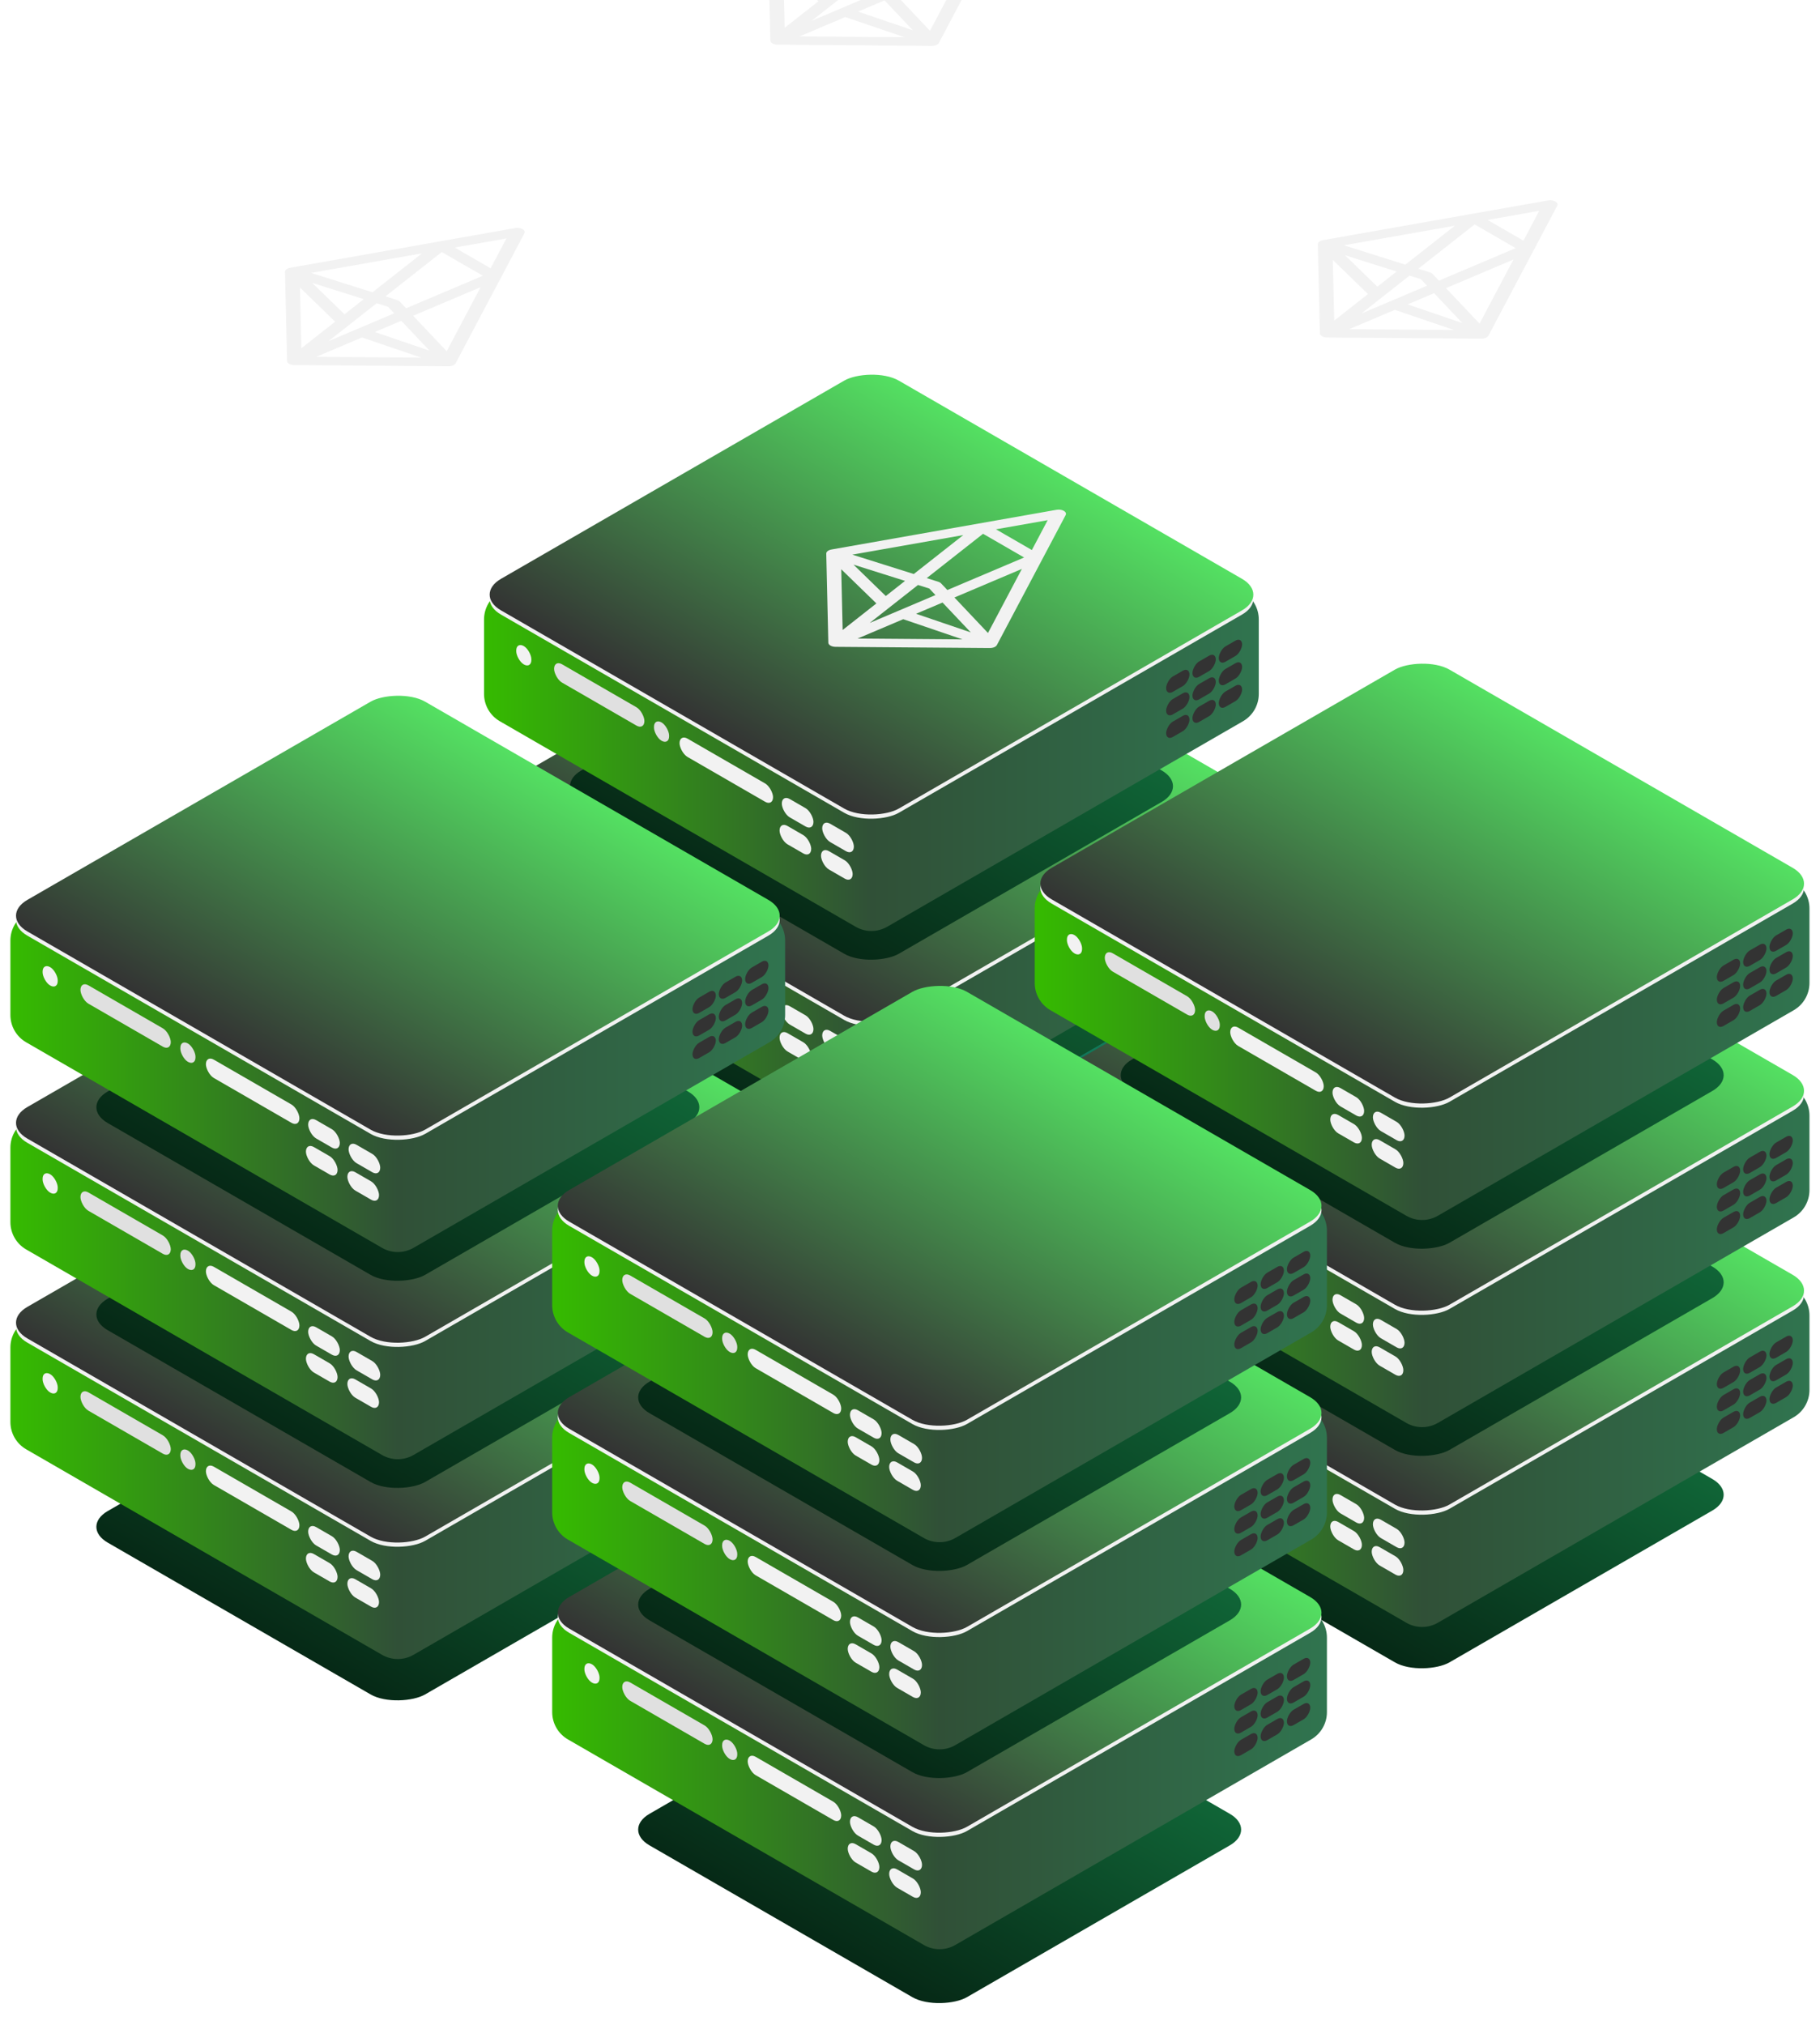 <svg width="374" height="416" viewBox="0 0 374 416" fill="none" xmlns="http://www.w3.org/2000/svg">
<rect width="75.332" height="75.332" rx="6.473" transform="matrix(-0.866 -0.5 -0.866 0.5 244.325 245.138)" fill="url(#paint0_linear_730_3113)"/>
<path d="M258.671 226.185L258.671 210.882C258.671 208.596 257.465 206.479 255.498 205.313L182.369 161.977C180.334 160.772 177.804 160.772 175.769 161.977L102.641 205.313C100.674 206.479 99.468 208.596 99.468 210.882V226.185C99.468 228.497 100.701 230.634 102.704 231.791L175.832 274.019C177.835 275.175 180.303 275.175 182.306 274.019L255.435 231.791C257.437 230.634 258.671 228.497 258.671 226.185Z" fill="url(#paint1_linear_730_3113)"/>
<rect width="94.398" height="94.398" rx="6.473" transform="matrix(-0.866 -0.5 -0.866 0.5 260.837 206.641)" fill="#F2F2F2"/>
<rect width="94.398" height="94.398" rx="6.473" transform="matrix(-0.866 -0.5 -0.866 0.5 260.837 205.775)" fill="url(#paint2_linear_730_3113)"/>
<rect width="7.509" height="3.766" rx="1.883" transform="matrix(-0.866 -0.5 -3.76314e-05 -1 175.217 265.067)" fill="#F2F2F2"/>
<rect width="7.509" height="3.766" rx="1.883" transform="matrix(-0.866 -0.5 -7.53362e-05 -1 175.463 259.429)" fill="#F2F2F2"/>
<rect width="7.509" height="3.766" rx="1.883" transform="matrix(-0.866 -0.5 -3.76314e-05 -1 166.699 259.89)" fill="#F2F2F2"/>
<rect width="7.509" height="3.766" rx="1.883" transform="matrix(-0.866 -0.5 -3.76314e-05 -1 167.161 254.355)" fill="#F2F2F2"/>
<rect width="3.588" height="3.766" rx="1.794" transform="matrix(-0.866 -0.5 -3.76314e-05 -1 109.194 221.017)" fill="#F2F2F2"/>
<rect width="3.588" height="3.766" rx="1.794" transform="matrix(-0.866 -0.5 -3.76314e-05 -1 137.499 236.701)" fill="#E0E0E0"/>
<rect width="21.433" height="3.766" rx="1.883" transform="matrix(-0.866 -0.5 -3.76314e-05 -1 132.425 233.63)" fill="#E0E0E0"/>
<rect width="5.537" height="3.154" rx="1.577" transform="matrix(0.866 -0.5 3.76492e-05 -1 250.451 229.637)" fill="#333333"/>
<rect width="5.537" height="3.154" rx="1.577" transform="matrix(0.866 -0.5 3.76492e-05 -1 250.451 225.001)" fill="#333333"/>
<rect width="5.537" height="3.154" rx="1.577" transform="matrix(0.866 -0.5 3.76492e-05 -1 250.451 220.365)" fill="#333333"/>
<rect width="5.537" height="3.154" rx="1.577" transform="matrix(0.866 -0.5 3.76492e-05 -1 245.042 232.727)" fill="#333333"/>
<rect width="5.537" height="3.154" rx="1.577" transform="matrix(0.866 -0.5 3.76492e-05 -1 245.042 228.091)" fill="#333333"/>
<rect width="5.537" height="3.154" rx="1.577" transform="matrix(0.866 -0.5 3.76492e-05 -1 245.042 223.455)" fill="#333333"/>
<rect width="5.537" height="3.154" rx="1.577" transform="matrix(0.866 -0.5 3.76492e-05 -1 239.633 235.818)" fill="#333333"/>
<rect width="5.537" height="3.154" rx="1.577" transform="matrix(0.866 -0.5 3.76492e-05 -1 239.634 231.182)" fill="#333333"/>
<rect width="5.537" height="3.154" rx="1.577" transform="matrix(0.866 -0.5 3.76492e-05 -1 239.634 226.546)" fill="#333333"/>
<rect width="22.187" height="3.766" rx="1.883" transform="matrix(-0.866 -0.5 -3.76314e-05 -1 158.857 249.281)" fill="#F2F2F2"/>
<rect width="75.332" height="75.332" rx="6.473" transform="matrix(-0.866 -0.5 -0.866 0.5 244.325 204.084)" fill="url(#paint3_linear_730_3113)"/>
<path d="M258.671 185.131L258.671 169.828C258.671 167.542 257.465 165.425 255.498 164.259L182.369 120.923C180.334 119.718 177.804 119.718 175.769 120.923L102.641 164.259C100.674 165.425 99.468 167.542 99.468 169.828V185.131C99.468 187.443 100.701 189.58 102.704 190.737L175.832 232.965C177.835 234.121 180.303 234.121 182.306 232.965L255.435 190.737C257.437 189.58 258.671 187.443 258.671 185.131Z" fill="url(#paint4_linear_730_3113)"/>
<rect width="94.398" height="94.398" rx="6.473" transform="matrix(-0.866 -0.5 -0.866 0.5 260.837 165.587)" fill="#F2F2F2"/>
<rect width="94.398" height="94.398" rx="6.473" transform="matrix(-0.866 -0.5 -0.866 0.5 260.837 164.721)" fill="url(#paint5_linear_730_3113)"/>
<rect width="7.509" height="3.766" rx="1.883" transform="matrix(-0.866 -0.5 -3.76314e-05 -1 175.217 224.013)" fill="#F2F2F2"/>
<rect width="7.509" height="3.766" rx="1.883" transform="matrix(-0.866 -0.5 -7.53362e-05 -1 175.463 218.375)" fill="#F2F2F2"/>
<rect width="7.509" height="3.766" rx="1.883" transform="matrix(-0.866 -0.5 -3.76314e-05 -1 166.699 218.836)" fill="#F2F2F2"/>
<rect width="7.509" height="3.766" rx="1.883" transform="matrix(-0.866 -0.5 -3.76314e-05 -1 167.161 213.301)" fill="#F2F2F2"/>
<rect width="3.588" height="3.766" rx="1.794" transform="matrix(-0.866 -0.5 -3.76314e-05 -1 109.194 179.963)" fill="#F2F2F2"/>
<rect width="3.588" height="3.766" rx="1.794" transform="matrix(-0.866 -0.5 -3.76314e-05 -1 137.499 195.646)" fill="#E0E0E0"/>
<rect width="21.433" height="3.766" rx="1.883" transform="matrix(-0.866 -0.5 -3.76314e-05 -1 132.425 192.576)" fill="#E0E0E0"/>
<rect width="5.537" height="3.154" rx="1.577" transform="matrix(0.866 -0.5 3.76492e-05 -1 250.451 188.583)" fill="#333333"/>
<rect width="5.537" height="3.154" rx="1.577" transform="matrix(0.866 -0.5 3.76492e-05 -1 250.451 183.947)" fill="#333333"/>
<rect width="5.537" height="3.154" rx="1.577" transform="matrix(0.866 -0.5 3.76492e-05 -1 250.451 179.311)" fill="#333333"/>
<rect width="5.537" height="3.154" rx="1.577" transform="matrix(0.866 -0.5 3.76492e-05 -1 245.042 191.674)" fill="#333333"/>
<rect width="5.537" height="3.154" rx="1.577" transform="matrix(0.866 -0.5 3.76492e-05 -1 245.042 187.037)" fill="#333333"/>
<rect width="5.537" height="3.154" rx="1.577" transform="matrix(0.866 -0.5 3.76492e-05 -1 245.042 182.401)" fill="#333333"/>
<rect width="5.537" height="3.154" rx="1.577" transform="matrix(0.866 -0.5 3.76492e-05 -1 239.633 194.764)" fill="#333333"/>
<rect width="5.537" height="3.154" rx="1.577" transform="matrix(0.866 -0.5 3.76492e-05 -1 239.634 190.128)" fill="#333333"/>
<rect width="5.537" height="3.154" rx="1.577" transform="matrix(0.866 -0.5 3.76492e-05 -1 239.634 185.492)" fill="#333333"/>
<rect width="22.187" height="3.766" rx="1.883" transform="matrix(-0.866 -0.5 -3.76314e-05 -1 158.857 208.227)" fill="#F2F2F2"/>
<rect width="75.332" height="75.332" rx="6.473" transform="matrix(-0.866 -0.5 -0.866 0.5 244.325 161.524)" fill="url(#paint6_linear_730_3113)"/>
<path d="M258.671 142.571L258.671 127.268C258.671 124.982 257.465 122.865 255.498 121.699L182.369 78.363C180.334 77.157 177.804 77.157 175.769 78.363L102.641 121.699C100.674 122.865 99.468 124.982 99.468 127.268V142.571C99.468 144.883 100.701 147.02 102.704 148.176L175.832 190.404C177.835 191.561 180.303 191.561 182.306 190.404L255.435 148.176C257.437 147.02 258.671 144.883 258.671 142.571Z" fill="url(#paint7_linear_730_3113)"/>
<rect width="94.398" height="94.398" rx="6.473" transform="matrix(-0.866 -0.5 -0.866 0.5 260.837 123.027)" fill="#F2F2F2"/>
<rect width="94.398" height="94.398" rx="6.473" transform="matrix(-0.866 -0.5 -0.866 0.5 260.837 122.161)" fill="url(#paint8_linear_730_3113)"/>
<rect width="7.509" height="3.766" rx="1.883" transform="matrix(-0.866 -0.5 -3.76314e-05 -1 175.217 181.453)" fill="#F2F2F2"/>
<rect width="7.509" height="3.766" rx="1.883" transform="matrix(-0.866 -0.5 -7.53362e-05 -1 175.463 175.814)" fill="#F2F2F2"/>
<rect width="7.509" height="3.766" rx="1.883" transform="matrix(-0.866 -0.5 -3.76314e-05 -1 166.699 176.276)" fill="#F2F2F2"/>
<rect width="7.509" height="3.766" rx="1.883" transform="matrix(-0.866 -0.5 -3.76314e-05 -1 167.161 170.74)" fill="#F2F2F2"/>
<rect width="3.588" height="3.766" rx="1.794" transform="matrix(-0.866 -0.5 -3.76314e-05 -1 109.194 137.402)" fill="#F2F2F2"/>
<rect width="3.588" height="3.766" rx="1.794" transform="matrix(-0.866 -0.5 -3.76314e-05 -1 137.499 153.086)" fill="#E0E0E0"/>
<rect width="21.433" height="3.766" rx="1.883" transform="matrix(-0.866 -0.5 -3.76314e-05 -1 132.424 150.016)" fill="#E0E0E0"/>
<rect width="5.537" height="3.154" rx="1.577" transform="matrix(0.866 -0.5 3.76492e-05 -1 250.452 146.022)" fill="#333333"/>
<rect width="5.537" height="3.154" rx="1.577" transform="matrix(0.866 -0.5 3.76492e-05 -1 250.452 141.386)" fill="#333333"/>
<rect width="5.537" height="3.154" rx="1.577" transform="matrix(0.866 -0.5 3.76492e-05 -1 250.452 136.75)" fill="#333333"/>
<rect width="5.537" height="3.154" rx="1.577" transform="matrix(0.866 -0.5 3.76492e-05 -1 245.042 149.113)" fill="#333333"/>
<rect width="5.537" height="3.154" rx="1.577" transform="matrix(0.866 -0.5 3.76492e-05 -1 245.042 144.477)" fill="#333333"/>
<rect width="5.537" height="3.154" rx="1.577" transform="matrix(0.866 -0.5 3.76492e-05 -1 245.042 139.841)" fill="#333333"/>
<rect width="5.537" height="3.154" rx="1.577" transform="matrix(0.866 -0.5 3.76492e-05 -1 239.634 152.203)" fill="#333333"/>
<rect width="5.537" height="3.154" rx="1.577" transform="matrix(0.866 -0.5 3.76492e-05 -1 239.634 147.568)" fill="#333333"/>
<rect width="5.537" height="3.154" rx="1.577" transform="matrix(0.866 -0.5 3.76492e-05 -1 239.634 142.932)" fill="#333333"/>
<rect width="22.187" height="3.766" rx="1.883" transform="matrix(-0.866 -0.5 -3.76314e-05 -1 158.858 165.666)" fill="#F2F2F2"/>
<g filter="url(#filter0_d_730_3113)">
<rect width="75.332" height="75.332" rx="6.473" transform="matrix(-0.866 -0.5 -0.866 0.5 357.488 304.514)" fill="url(#paint9_linear_730_3113)"/>
</g>
<path d="M371.834 285.561L371.834 270.258C371.834 267.972 370.628 265.855 368.661 264.69L295.532 221.353C293.498 220.148 290.967 220.148 288.932 221.353L215.804 264.69C213.837 265.855 212.631 267.972 212.631 270.258V285.561C212.631 287.873 213.864 290.01 215.867 291.167L288.995 333.395C290.998 334.551 293.466 334.551 295.469 333.395L368.598 291.167C370.6 290.01 371.834 287.873 371.834 285.561Z" fill="url(#paint10_linear_730_3113)"/>
<rect width="94.398" height="94.398" rx="6.473" transform="matrix(-0.866 -0.5 -0.866 0.5 374 266.017)" fill="#F2F2F2"/>
<rect width="94.398" height="94.398" rx="6.473" transform="matrix(-0.866 -0.5 -0.866 0.5 374 265.151)" fill="url(#paint11_linear_730_3113)"/>
<rect width="7.509" height="3.766" rx="1.883" transform="matrix(-0.866 -0.5 -3.76314e-05 -1 288.38 324.443)" fill="#F2F2F2"/>
<rect width="7.509" height="3.766" rx="1.883" transform="matrix(-0.866 -0.5 -7.53362e-05 -1 288.626 318.805)" fill="#F2F2F2"/>
<rect width="7.509" height="3.766" rx="1.883" transform="matrix(-0.866 -0.5 -3.76314e-05 -1 279.862 319.266)" fill="#F2F2F2"/>
<rect width="7.509" height="3.766" rx="1.883" transform="matrix(-0.866 -0.5 -3.76314e-05 -1 280.324 313.731)" fill="#F2F2F2"/>
<rect width="3.588" height="3.766" rx="1.794" transform="matrix(-0.866 -0.5 -3.76314e-05 -1 222.357 280.393)" fill="#F2F2F2"/>
<rect width="3.588" height="3.766" rx="1.794" transform="matrix(-0.866 -0.5 -3.76314e-05 -1 250.662 296.077)" fill="#E0E0E0"/>
<rect width="21.433" height="3.766" rx="1.883" transform="matrix(-0.866 -0.5 -3.76314e-05 -1 245.588 293.006)" fill="#E0E0E0"/>
<rect width="5.537" height="3.154" rx="1.577" transform="matrix(0.866 -0.5 3.76492e-05 -1 363.614 289.013)" fill="#333333"/>
<rect width="5.537" height="3.154" rx="1.577" transform="matrix(0.866 -0.5 3.76492e-05 -1 363.614 284.377)" fill="#333333"/>
<rect width="5.537" height="3.154" rx="1.577" transform="matrix(0.866 -0.5 3.76492e-05 -1 363.614 279.741)" fill="#333333"/>
<rect width="5.537" height="3.154" rx="1.577" transform="matrix(0.866 -0.5 3.76492e-05 -1 358.206 292.104)" fill="#333333"/>
<rect width="5.537" height="3.154" rx="1.577" transform="matrix(0.866 -0.5 3.76492e-05 -1 358.206 287.467)" fill="#333333"/>
<rect width="5.537" height="3.154" rx="1.577" transform="matrix(0.866 -0.5 3.76492e-05 -1 358.206 282.831)" fill="#333333"/>
<rect width="5.537" height="3.154" rx="1.577" transform="matrix(0.866 -0.5 3.76492e-05 -1 352.796 295.194)" fill="#333333"/>
<rect width="5.537" height="3.154" rx="1.577" transform="matrix(0.866 -0.5 3.76492e-05 -1 352.797 290.558)" fill="#333333"/>
<rect width="5.537" height="3.154" rx="1.577" transform="matrix(0.866 -0.5 3.76492e-05 -1 352.797 285.922)" fill="#333333"/>
<rect width="22.187" height="3.766" rx="1.883" transform="matrix(-0.866 -0.5 -3.76314e-05 -1 272.021 308.657)" fill="#F2F2F2"/>
<rect width="75.332" height="75.332" rx="6.473" transform="matrix(-0.866 -0.5 -0.866 0.5 357.488 263.46)" fill="url(#paint12_linear_730_3113)"/>
<path d="M371.834 244.507L371.834 229.204C371.834 226.918 370.628 224.801 368.661 223.636L295.532 180.299C293.498 179.094 290.967 179.094 288.932 180.299L215.804 223.636C213.837 224.801 212.631 226.918 212.631 229.204V244.507C212.631 246.819 213.864 248.956 215.867 250.113L288.995 292.341C290.998 293.497 293.466 293.497 295.469 292.341L368.598 250.113C370.6 248.956 371.834 246.819 371.834 244.507Z" fill="url(#paint13_linear_730_3113)"/>
<rect width="94.398" height="94.398" rx="6.473" transform="matrix(-0.866 -0.5 -0.866 0.5 374 224.963)" fill="#F2F2F2"/>
<rect width="94.398" height="94.398" rx="6.473" transform="matrix(-0.866 -0.5 -0.866 0.5 374 224.097)" fill="url(#paint14_linear_730_3113)"/>
<rect width="7.509" height="3.766" rx="1.883" transform="matrix(-0.866 -0.5 -3.76314e-05 -1 288.38 283.389)" fill="#F2F2F2"/>
<rect width="7.509" height="3.766" rx="1.883" transform="matrix(-0.866 -0.5 -7.53362e-05 -1 288.626 277.751)" fill="#F2F2F2"/>
<rect width="7.509" height="3.766" rx="1.883" transform="matrix(-0.866 -0.5 -3.76314e-05 -1 279.862 278.212)" fill="#F2F2F2"/>
<rect width="7.509" height="3.766" rx="1.883" transform="matrix(-0.866 -0.5 -3.76314e-05 -1 280.324 272.677)" fill="#F2F2F2"/>
<rect width="3.588" height="3.766" rx="1.794" transform="matrix(-0.866 -0.5 -3.76314e-05 -1 222.357 239.339)" fill="#F2F2F2"/>
<rect width="3.588" height="3.766" rx="1.794" transform="matrix(-0.866 -0.5 -3.76314e-05 -1 250.662 255.022)" fill="#E0E0E0"/>
<rect width="21.433" height="3.766" rx="1.883" transform="matrix(-0.866 -0.5 -3.76314e-05 -1 245.588 251.952)" fill="#E0E0E0"/>
<rect width="5.537" height="3.154" rx="1.577" transform="matrix(0.866 -0.5 3.76492e-05 -1 363.614 247.959)" fill="#333333"/>
<rect width="5.537" height="3.154" rx="1.577" transform="matrix(0.866 -0.5 3.76492e-05 -1 363.614 243.323)" fill="#333333"/>
<rect width="5.537" height="3.154" rx="1.577" transform="matrix(0.866 -0.5 3.76492e-05 -1 363.614 238.687)" fill="#333333"/>
<rect width="5.537" height="3.154" rx="1.577" transform="matrix(0.866 -0.5 3.76492e-05 -1 358.206 251.049)" fill="#333333"/>
<rect width="5.537" height="3.154" rx="1.577" transform="matrix(0.866 -0.5 3.76492e-05 -1 358.206 246.413)" fill="#333333"/>
<rect width="5.537" height="3.154" rx="1.577" transform="matrix(0.866 -0.5 3.76492e-05 -1 358.206 241.777)" fill="#333333"/>
<rect width="5.537" height="3.154" rx="1.577" transform="matrix(0.866 -0.5 3.76492e-05 -1 352.796 254.14)" fill="#333333"/>
<rect width="5.537" height="3.154" rx="1.577" transform="matrix(0.866 -0.5 3.76492e-05 -1 352.797 249.504)" fill="#333333"/>
<rect width="5.537" height="3.154" rx="1.577" transform="matrix(0.866 -0.5 3.76492e-05 -1 352.797 244.868)" fill="#333333"/>
<rect width="22.187" height="3.766" rx="1.883" transform="matrix(-0.866 -0.5 -3.76314e-05 -1 272.021 267.603)" fill="#F2F2F2"/>
<rect width="75.332" height="75.332" rx="6.473" transform="matrix(-0.866 -0.5 -0.866 0.5 357.488 220.9)" fill="url(#paint15_linear_730_3113)"/>
<path d="M371.834 201.947L371.834 186.644C371.834 184.358 370.628 182.241 368.661 181.075L295.532 137.739C293.498 136.533 290.967 136.533 288.932 137.739L215.804 181.075C213.837 182.241 212.631 184.358 212.631 186.644V201.947C212.631 204.259 213.864 206.396 215.867 207.552L288.995 249.78C290.998 250.937 293.466 250.937 295.469 249.78L368.598 207.552C370.6 206.396 371.834 204.259 371.834 201.947Z" fill="url(#paint16_linear_730_3113)"/>
<rect width="94.398" height="94.398" rx="6.473" transform="matrix(-0.866 -0.5 -0.866 0.5 374 182.403)" fill="#F2F2F2"/>
<rect width="94.398" height="94.398" rx="6.473" transform="matrix(-0.866 -0.5 -0.866 0.5 374 181.537)" fill="url(#paint17_linear_730_3113)"/>
<rect width="7.509" height="3.766" rx="1.883" transform="matrix(-0.866 -0.5 -3.76314e-05 -1 288.38 240.829)" fill="#F2F2F2"/>
<rect width="7.509" height="3.766" rx="1.883" transform="matrix(-0.866 -0.5 -7.53362e-05 -1 288.626 235.19)" fill="#F2F2F2"/>
<rect width="7.509" height="3.766" rx="1.883" transform="matrix(-0.866 -0.5 -3.76314e-05 -1 279.862 235.652)" fill="#F2F2F2"/>
<rect width="7.509" height="3.766" rx="1.883" transform="matrix(-0.866 -0.5 -3.76314e-05 -1 280.324 230.117)" fill="#F2F2F2"/>
<rect width="3.588" height="3.766" rx="1.794" transform="matrix(-0.866 -0.5 -3.76314e-05 -1 222.357 196.779)" fill="#F2F2F2"/>
<rect width="3.588" height="3.766" rx="1.794" transform="matrix(-0.866 -0.5 -3.76314e-05 -1 250.662 212.462)" fill="#E0E0E0"/>
<rect width="21.433" height="3.766" rx="1.883" transform="matrix(-0.866 -0.5 -3.76314e-05 -1 245.588 209.392)" fill="#E0E0E0"/>
<rect width="5.537" height="3.154" rx="1.577" transform="matrix(0.866 -0.5 3.76492e-05 -1 363.614 205.399)" fill="#333333"/>
<rect width="5.537" height="3.154" rx="1.577" transform="matrix(0.866 -0.5 3.76492e-05 -1 363.614 200.763)" fill="#333333"/>
<rect width="5.537" height="3.154" rx="1.577" transform="matrix(0.866 -0.5 3.76492e-05 -1 363.614 196.126)" fill="#333333"/>
<rect width="5.537" height="3.154" rx="1.577" transform="matrix(0.866 -0.5 3.76492e-05 -1 358.206 208.489)" fill="#333333"/>
<rect width="5.537" height="3.154" rx="1.577" transform="matrix(0.866 -0.5 3.76492e-05 -1 358.206 203.853)" fill="#333333"/>
<rect width="5.537" height="3.154" rx="1.577" transform="matrix(0.866 -0.5 3.76492e-05 -1 358.206 199.217)" fill="#333333"/>
<rect width="5.537" height="3.154" rx="1.577" transform="matrix(0.866 -0.5 3.76492e-05 -1 352.796 211.58)" fill="#333333"/>
<rect width="5.537" height="3.154" rx="1.577" transform="matrix(0.866 -0.5 3.76492e-05 -1 352.797 206.944)" fill="#333333"/>
<rect width="5.537" height="3.154" rx="1.577" transform="matrix(0.866 -0.5 3.76492e-05 -1 352.797 202.308)" fill="#333333"/>
<rect width="22.187" height="3.766" rx="1.883" transform="matrix(-0.866 -0.5 -3.76314e-05 -1 272.021 225.042)" fill="#F2F2F2"/>
<g filter="url(#filter1_d_730_3113)">
<g filter="url(#filter2_d_730_3113)">
<rect width="75.332" height="75.332" rx="6.473" transform="matrix(-0.866 -0.5 -0.866 0.5 258.33 370.713)" fill="url(#paint18_linear_730_3113)"/>
</g>
<rect width="75.332" height="75.332" rx="6.473" transform="matrix(-0.866 -0.5 -0.866 0.5 146.994 311.101)" fill="url(#paint19_linear_730_3113)"/>
</g>
<path d="M161.34 292.148L161.34 276.845C161.34 274.559 160.134 272.442 158.167 271.277L85.039 227.941C83.004 226.735 80.473 226.735 78.439 227.941L5.31 271.277C3.343 272.442 2.137 274.559 2.137 276.845V292.148C2.137 294.461 3.371 296.597 5.373 297.754L78.502 339.982C80.505 341.139 82.973 341.139 84.976 339.982L158.104 297.754C160.107 296.597 161.34 294.461 161.34 292.148Z" fill="url(#paint20_linear_730_3113)"/>
<rect width="94.398" height="94.398" rx="6.473" transform="matrix(-0.866 -0.5 -0.866 0.5 163.506 272.604)" fill="#F2F2F2"/>
<rect width="94.398" height="94.398" rx="6.473" transform="matrix(-0.866 -0.5 -0.866 0.5 163.506 271.738)" fill="url(#paint21_linear_730_3113)"/>
<rect width="7.509" height="3.766" rx="1.883" transform="matrix(-0.866 -0.5 -3.76314e-05 -1 77.887 331.03)" fill="#F2F2F2"/>
<rect width="7.509" height="3.766" rx="1.883" transform="matrix(-0.866 -0.5 -7.53362e-05 -1 78.133 325.392)" fill="#F2F2F2"/>
<rect width="7.509" height="3.766" rx="1.883" transform="matrix(-0.866 -0.5 -3.76314e-05 -1 69.369 325.853)" fill="#F2F2F2"/>
<rect width="7.509" height="3.766" rx="1.883" transform="matrix(-0.866 -0.5 -3.76314e-05 -1 69.83 320.318)" fill="#F2F2F2"/>
<rect width="3.588" height="3.766" rx="1.794" transform="matrix(-0.866 -0.5 -3.76314e-05 -1 11.864 286.98)" fill="#F2F2F2"/>
<rect width="3.588" height="3.766" rx="1.794" transform="matrix(-0.866 -0.5 -3.76314e-05 -1 40.169 302.664)" fill="#E0E0E0"/>
<rect width="21.433" height="3.766" rx="1.883" transform="matrix(-0.866 -0.5 -3.76314e-05 -1 35.094 299.593)" fill="#E0E0E0"/>
<rect width="5.537" height="3.154" rx="1.577" transform="matrix(0.866 -0.5 3.76492e-05 -1 153.121 295.6)" fill="#333333"/>
<rect width="5.537" height="3.154" rx="1.577" transform="matrix(0.866 -0.5 3.76492e-05 -1 153.121 290.964)" fill="#333333"/>
<rect width="5.537" height="3.154" rx="1.577" transform="matrix(0.866 -0.5 3.76492e-05 -1 153.121 286.328)" fill="#333333"/>
<rect width="5.537" height="3.154" rx="1.577" transform="matrix(0.866 -0.5 3.76492e-05 -1 147.712 298.691)" fill="#333333"/>
<rect width="5.537" height="3.154" rx="1.577" transform="matrix(0.866 -0.5 3.76492e-05 -1 147.712 294.055)" fill="#333333"/>
<rect width="5.537" height="3.154" rx="1.577" transform="matrix(0.866 -0.5 3.76492e-05 -1 147.712 289.418)" fill="#333333"/>
<rect width="5.537" height="3.154" rx="1.577" transform="matrix(0.866 -0.5 3.76492e-05 -1 142.303 301.781)" fill="#333333"/>
<rect width="5.537" height="3.154" rx="1.577" transform="matrix(0.866 -0.5 3.76492e-05 -1 142.303 297.145)" fill="#333333"/>
<rect width="5.537" height="3.154" rx="1.577" transform="matrix(0.866 -0.5 3.76492e-05 -1 142.303 292.509)" fill="#333333"/>
<rect width="22.187" height="3.766" rx="1.883" transform="matrix(-0.866 -0.5 -3.76314e-05 -1 61.527 315.244)" fill="#F2F2F2"/>
<rect width="75.332" height="75.332" rx="6.473" transform="matrix(-0.866 -0.5 -0.866 0.5 146.994 270.047)" fill="url(#paint22_linear_730_3113)"/>
<path d="M161.34 251.094L161.34 235.791C161.34 233.505 160.134 231.388 158.167 230.223L85.039 186.886C83.004 185.681 80.473 185.681 78.439 186.886L5.31 230.223C3.343 231.388 2.137 233.505 2.137 235.791V251.094C2.137 253.407 3.371 255.543 5.373 256.7L78.502 298.928C80.505 300.084 82.973 300.084 84.976 298.928L158.104 256.7C160.107 255.543 161.34 253.407 161.34 251.094Z" fill="url(#paint23_linear_730_3113)"/>
<rect width="94.398" height="94.398" rx="6.473" transform="matrix(-0.866 -0.5 -0.866 0.5 163.506 231.55)" fill="#F2F2F2"/>
<rect width="94.398" height="94.398" rx="6.473" transform="matrix(-0.866 -0.5 -0.866 0.5 163.506 230.684)" fill="url(#paint24_linear_730_3113)"/>
<rect width="7.509" height="3.766" rx="1.883" transform="matrix(-0.866 -0.5 -3.76314e-05 -1 77.887 289.976)" fill="#F2F2F2"/>
<rect width="7.509" height="3.766" rx="1.883" transform="matrix(-0.866 -0.5 -7.53362e-05 -1 78.133 284.338)" fill="#F2F2F2"/>
<rect width="7.509" height="3.766" rx="1.883" transform="matrix(-0.866 -0.5 -3.76314e-05 -1 69.369 284.799)" fill="#F2F2F2"/>
<rect width="7.509" height="3.766" rx="1.883" transform="matrix(-0.866 -0.5 -3.76314e-05 -1 69.83 279.264)" fill="#F2F2F2"/>
<rect width="3.588" height="3.766" rx="1.794" transform="matrix(-0.866 -0.5 -3.76314e-05 -1 11.864 245.926)" fill="#F2F2F2"/>
<rect width="3.588" height="3.766" rx="1.794" transform="matrix(-0.866 -0.5 -3.76314e-05 -1 40.169 261.61)" fill="#E0E0E0"/>
<rect width="21.433" height="3.766" rx="1.883" transform="matrix(-0.866 -0.5 -3.76314e-05 -1 35.094 258.539)" fill="#E0E0E0"/>
<rect width="5.537" height="3.154" rx="1.577" transform="matrix(0.866 -0.5 3.76492e-05 -1 153.121 254.546)" fill="#333333"/>
<rect width="5.537" height="3.154" rx="1.577" transform="matrix(0.866 -0.5 3.76492e-05 -1 153.121 249.91)" fill="#333333"/>
<rect width="5.537" height="3.154" rx="1.577" transform="matrix(0.866 -0.5 3.76492e-05 -1 153.121 245.274)" fill="#333333"/>
<rect width="5.537" height="3.154" rx="1.577" transform="matrix(0.866 -0.5 3.76492e-05 -1 147.712 257.637)" fill="#333333"/>
<rect width="5.537" height="3.154" rx="1.577" transform="matrix(0.866 -0.5 3.76492e-05 -1 147.712 253.001)" fill="#333333"/>
<rect width="5.537" height="3.154" rx="1.577" transform="matrix(0.866 -0.5 3.76492e-05 -1 147.712 248.364)" fill="#333333"/>
<rect width="5.537" height="3.154" rx="1.577" transform="matrix(0.866 -0.5 3.76492e-05 -1 142.303 260.727)" fill="#333333"/>
<rect width="5.537" height="3.154" rx="1.577" transform="matrix(0.866 -0.5 3.76492e-05 -1 142.303 256.091)" fill="#333333"/>
<rect width="5.537" height="3.154" rx="1.577" transform="matrix(0.866 -0.5 3.76492e-05 -1 142.303 251.455)" fill="#333333"/>
<rect width="22.187" height="3.766" rx="1.883" transform="matrix(-0.866 -0.5 -3.76314e-05 -1 61.527 274.19)" fill="#F2F2F2"/>
<rect width="75.332" height="75.332" rx="6.473" transform="matrix(-0.866 -0.5 -0.866 0.5 146.994 227.487)" fill="url(#paint25_linear_730_3113)"/>
<path d="M161.34 208.534L161.34 193.231C161.34 190.945 160.134 188.828 158.167 187.662L85.039 144.326C83.004 143.12 80.473 143.12 78.439 144.326L5.31 187.662C3.343 188.828 2.137 190.945 2.137 193.231V208.534C2.137 210.846 3.371 212.983 5.373 214.139L78.502 256.368C80.505 257.524 82.973 257.524 84.976 256.368L158.104 214.139C160.107 212.983 161.34 210.846 161.34 208.534Z" fill="url(#paint26_linear_730_3113)"/>
<rect width="94.398" height="94.398" rx="6.473" transform="matrix(-0.866 -0.5 -0.866 0.5 163.506 188.99)" fill="#F2F2F2"/>
<rect width="94.398" height="94.398" rx="6.473" transform="matrix(-0.866 -0.5 -0.866 0.5 163.506 188.124)" fill="url(#paint27_linear_730_3113)"/>
<rect width="7.509" height="3.766" rx="1.883" transform="matrix(-0.866 -0.5 -3.76314e-05 -1 77.887 247.416)" fill="#F2F2F2"/>
<rect width="7.509" height="3.766" rx="1.883" transform="matrix(-0.866 -0.5 -7.53362e-05 -1 78.133 241.778)" fill="#F2F2F2"/>
<rect width="7.509" height="3.766" rx="1.883" transform="matrix(-0.866 -0.5 -3.76314e-05 -1 69.369 242.239)" fill="#F2F2F2"/>
<rect width="7.509" height="3.766" rx="1.883" transform="matrix(-0.866 -0.5 -3.76314e-05 -1 69.83 236.704)" fill="#F2F2F2"/>
<rect width="3.588" height="3.766" rx="1.794" transform="matrix(-0.866 -0.5 -3.76314e-05 -1 11.864 203.366)" fill="#F2F2F2"/>
<rect width="3.588" height="3.766" rx="1.794" transform="matrix(-0.866 -0.5 -3.76314e-05 -1 40.169 219.049)" fill="#E0E0E0"/>
<rect width="21.433" height="3.766" rx="1.883" transform="matrix(-0.866 -0.5 -3.76314e-05 -1 35.095 215.979)" fill="#E0E0E0"/>
<rect width="5.537" height="3.154" rx="1.577" transform="matrix(0.866 -0.5 3.76492e-05 -1 153.121 211.986)" fill="#333333"/>
<rect width="5.537" height="3.154" rx="1.577" transform="matrix(0.866 -0.5 3.76492e-05 -1 153.121 207.35)" fill="#333333"/>
<rect width="5.537" height="3.154" rx="1.577" transform="matrix(0.866 -0.5 3.76492e-05 -1 153.121 202.714)" fill="#333333"/>
<rect width="5.537" height="3.154" rx="1.577" transform="matrix(0.866 -0.5 3.76492e-05 -1 147.712 215.076)" fill="#333333"/>
<rect width="5.537" height="3.154" rx="1.577" transform="matrix(0.866 -0.5 3.76492e-05 -1 147.712 210.44)" fill="#333333"/>
<rect width="5.537" height="3.154" rx="1.577" transform="matrix(0.866 -0.5 3.76492e-05 -1 147.712 205.804)" fill="#333333"/>
<rect width="5.537" height="3.154" rx="1.577" transform="matrix(0.866 -0.5 3.76492e-05 -1 142.303 218.167)" fill="#333333"/>
<rect width="5.537" height="3.154" rx="1.577" transform="matrix(0.866 -0.5 3.76492e-05 -1 142.304 213.531)" fill="#333333"/>
<rect width="5.537" height="3.154" rx="1.577" transform="matrix(0.866 -0.5 3.76492e-05 -1 142.304 208.895)" fill="#333333"/>
<rect width="22.187" height="3.766" rx="1.883" transform="matrix(-0.866 -0.5 -3.76314e-05 -1 61.527 231.629)" fill="#F2F2F2"/>
<path d="M272.676 351.76L272.676 336.457C272.676 334.171 271.47 332.054 269.503 330.889L196.374 287.553C194.339 286.347 191.809 286.347 189.774 287.553L116.645 330.889C114.679 332.054 113.472 334.171 113.472 336.457V351.76C113.472 354.073 114.706 356.209 116.708 357.366L189.837 399.594C191.84 400.751 194.308 400.751 196.311 399.594L269.44 357.366C271.442 356.209 272.676 354.073 272.676 351.76Z" fill="url(#paint28_linear_730_3113)"/>
<rect width="94.398" height="94.398" rx="6.473" transform="matrix(-0.866 -0.5 -0.866 0.5 274.842 332.216)" fill="#F2F2F2"/>
<rect width="94.398" height="94.398" rx="6.473" transform="matrix(-0.866 -0.5 -0.866 0.5 274.842 331.35)" fill="url(#paint29_linear_730_3113)"/>
<rect width="7.509" height="3.766" rx="1.883" transform="matrix(-0.866 -0.5 -3.76314e-05 -1 189.222 390.642)" fill="#F2F2F2"/>
<rect width="7.509" height="3.766" rx="1.883" transform="matrix(-0.866 -0.5 -7.53362e-05 -1 189.469 385.004)" fill="#F2F2F2"/>
<rect width="7.509" height="3.766" rx="1.883" transform="matrix(-0.866 -0.5 -3.76314e-05 -1 180.705 385.465)" fill="#F2F2F2"/>
<rect width="7.509" height="3.766" rx="1.883" transform="matrix(-0.866 -0.5 -3.76314e-05 -1 181.166 379.93)" fill="#F2F2F2"/>
<rect width="3.588" height="3.766" rx="1.794" transform="matrix(-0.866 -0.5 -3.76314e-05 -1 123.199 346.592)" fill="#F2F2F2"/>
<rect width="3.588" height="3.766" rx="1.794" transform="matrix(-0.866 -0.5 -3.76314e-05 -1 151.504 362.276)" fill="#E0E0E0"/>
<rect width="21.433" height="3.766" rx="1.883" transform="matrix(-0.866 -0.5 -3.76314e-05 -1 146.43 359.206)" fill="#E0E0E0"/>
<rect width="5.537" height="3.154" rx="1.577" transform="matrix(0.866 -0.5 3.76492e-05 -1 264.456 355.212)" fill="#333333"/>
<rect width="5.537" height="3.154" rx="1.577" transform="matrix(0.866 -0.5 3.76492e-05 -1 264.456 350.576)" fill="#333333"/>
<rect width="5.537" height="3.154" rx="1.577" transform="matrix(0.866 -0.5 3.76492e-05 -1 264.456 345.94)" fill="#333333"/>
<rect width="5.537" height="3.154" rx="1.577" transform="matrix(0.866 -0.5 3.76492e-05 -1 259.048 358.303)" fill="#333333"/>
<rect width="5.537" height="3.154" rx="1.577" transform="matrix(0.866 -0.5 3.76492e-05 -1 259.048 353.667)" fill="#333333"/>
<rect width="5.537" height="3.154" rx="1.577" transform="matrix(0.866 -0.5 3.76492e-05 -1 259.048 349.031)" fill="#333333"/>
<rect width="5.537" height="3.154" rx="1.577" transform="matrix(0.866 -0.5 3.76492e-05 -1 253.639 361.393)" fill="#333333"/>
<rect width="5.537" height="3.154" rx="1.577" transform="matrix(0.866 -0.5 3.76492e-05 -1 253.639 356.757)" fill="#333333"/>
<rect width="5.537" height="3.154" rx="1.577" transform="matrix(0.866 -0.5 3.76492e-05 -1 253.639 352.121)" fill="#333333"/>
<rect width="22.187" height="3.766" rx="1.883" transform="matrix(-0.866 -0.5 -3.76314e-05 -1 172.863 374.856)" fill="#F2F2F2"/>
<rect width="75.332" height="75.332" rx="6.473" transform="matrix(-0.866 -0.5 -0.866 0.5 258.33 329.659)" fill="url(#paint30_linear_730_3113)"/>
<path d="M272.676 310.706L272.676 295.403C272.676 293.117 271.47 291 269.503 289.835L196.374 246.499C194.339 245.293 191.809 245.293 189.774 246.499L116.645 289.835C114.679 291 113.472 293.117 113.472 295.403V310.706C113.472 313.019 114.706 315.155 116.708 316.312L189.837 358.54C191.84 359.697 194.308 359.697 196.311 358.54L269.44 316.312C271.442 315.155 272.676 313.019 272.676 310.706Z" fill="url(#paint31_linear_730_3113)"/>
<rect width="94.398" height="94.398" rx="6.473" transform="matrix(-0.866 -0.5 -0.866 0.5 274.842 291.162)" fill="#F2F2F2"/>
<rect width="94.398" height="94.398" rx="6.473" transform="matrix(-0.866 -0.5 -0.866 0.5 274.842 290.296)" fill="url(#paint32_linear_730_3113)"/>
<rect width="7.509" height="3.766" rx="1.883" transform="matrix(-0.866 -0.5 -3.76314e-05 -1 189.222 349.588)" fill="#F2F2F2"/>
<rect width="7.509" height="3.766" rx="1.883" transform="matrix(-0.866 -0.5 -7.53362e-05 -1 189.469 343.95)" fill="#F2F2F2"/>
<rect width="7.509" height="3.766" rx="1.883" transform="matrix(-0.866 -0.5 -3.76314e-05 -1 180.705 344.411)" fill="#F2F2F2"/>
<rect width="7.509" height="3.766" rx="1.883" transform="matrix(-0.866 -0.5 -3.76314e-05 -1 181.166 338.876)" fill="#F2F2F2"/>
<rect width="3.588" height="3.766" rx="1.794" transform="matrix(-0.866 -0.5 -3.76314e-05 -1 123.199 305.538)" fill="#F2F2F2"/>
<rect width="3.588" height="3.766" rx="1.794" transform="matrix(-0.866 -0.5 -3.76314e-05 -1 151.504 321.222)" fill="#E0E0E0"/>
<rect width="21.433" height="3.766" rx="1.883" transform="matrix(-0.866 -0.5 -3.76314e-05 -1 146.43 318.151)" fill="#E0E0E0"/>
<rect width="5.537" height="3.154" rx="1.577" transform="matrix(0.866 -0.5 3.76492e-05 -1 264.456 314.158)" fill="#333333"/>
<rect width="5.537" height="3.154" rx="1.577" transform="matrix(0.866 -0.5 3.76492e-05 -1 264.456 309.522)" fill="#333333"/>
<rect width="5.537" height="3.154" rx="1.577" transform="matrix(0.866 -0.5 3.76492e-05 -1 264.456 304.886)" fill="#333333"/>
<rect width="5.537" height="3.154" rx="1.577" transform="matrix(0.866 -0.5 3.76492e-05 -1 259.048 317.249)" fill="#333333"/>
<rect width="5.537" height="3.154" rx="1.577" transform="matrix(0.866 -0.5 3.76492e-05 -1 259.048 312.613)" fill="#333333"/>
<rect width="5.537" height="3.154" rx="1.577" transform="matrix(0.866 -0.5 3.76492e-05 -1 259.048 307.977)" fill="#333333"/>
<rect width="5.537" height="3.154" rx="1.577" transform="matrix(0.866 -0.5 3.76492e-05 -1 253.639 320.339)" fill="#333333"/>
<rect width="5.537" height="3.154" rx="1.577" transform="matrix(0.866 -0.5 3.76492e-05 -1 253.639 315.703)" fill="#333333"/>
<rect width="5.537" height="3.154" rx="1.577" transform="matrix(0.866 -0.5 3.76492e-05 -1 253.639 311.067)" fill="#333333"/>
<rect width="22.187" height="3.766" rx="1.883" transform="matrix(-0.866 -0.5 -3.76314e-05 -1 172.863 333.802)" fill="#F2F2F2"/>
<rect width="75.332" height="75.332" rx="6.473" transform="matrix(-0.866 -0.5 -0.866 0.5 258.33 287.099)" fill="url(#paint33_linear_730_3113)"/>
<path d="M272.676 268.146L272.676 252.843C272.676 250.557 271.47 248.44 269.503 247.275L196.374 203.938C194.339 202.733 191.809 202.733 189.774 203.938L116.645 247.275C114.679 248.44 113.472 250.557 113.472 252.843V268.146C113.472 270.458 114.706 272.595 116.708 273.752L189.837 315.98C191.84 317.136 194.308 317.136 196.311 315.98L269.44 273.752C271.442 272.595 272.676 270.458 272.676 268.146Z" fill="url(#paint34_linear_730_3113)"/>
<rect width="94.398" height="94.398" rx="6.473" transform="matrix(-0.866 -0.5 -0.866 0.5 274.842 248.602)" fill="#F2F2F2"/>
<rect width="94.398" height="94.398" rx="6.473" transform="matrix(-0.866 -0.5 -0.866 0.5 274.842 247.736)" fill="url(#paint35_linear_730_3113)"/>
<rect width="7.509" height="3.766" rx="1.883" transform="matrix(-0.866 -0.5 -3.76314e-05 -1 189.222 307.028)" fill="#F2F2F2"/>
<rect width="7.509" height="3.766" rx="1.883" transform="matrix(-0.866 -0.5 -7.53362e-05 -1 189.469 301.39)" fill="#F2F2F2"/>
<rect width="7.509" height="3.766" rx="1.883" transform="matrix(-0.866 -0.5 -3.76314e-05 -1 180.705 301.851)" fill="#F2F2F2"/>
<rect width="7.509" height="3.766" rx="1.883" transform="matrix(-0.866 -0.5 -3.76314e-05 -1 181.166 296.316)" fill="#F2F2F2"/>
<rect width="3.588" height="3.766" rx="1.794" transform="matrix(-0.866 -0.5 -3.76314e-05 -1 123.199 262.978)" fill="#F2F2F2"/>
<rect width="3.588" height="3.766" rx="1.794" transform="matrix(-0.866 -0.5 -3.76314e-05 -1 151.504 278.662)" fill="#E0E0E0"/>
<rect width="21.433" height="3.766" rx="1.883" transform="matrix(-0.866 -0.5 -3.76314e-05 -1 146.43 275.591)" fill="#E0E0E0"/>
<rect width="5.537" height="3.154" rx="1.577" transform="matrix(0.866 -0.5 3.76492e-05 -1 264.457 271.598)" fill="#333333"/>
<rect width="5.537" height="3.154" rx="1.577" transform="matrix(0.866 -0.5 3.76492e-05 -1 264.456 266.962)" fill="#333333"/>
<rect width="5.537" height="3.154" rx="1.577" transform="matrix(0.866 -0.5 3.76492e-05 -1 264.456 262.326)" fill="#333333"/>
<rect width="5.537" height="3.154" rx="1.577" transform="matrix(0.866 -0.5 3.76492e-05 -1 259.048 274.689)" fill="#333333"/>
<rect width="5.537" height="3.154" rx="1.577" transform="matrix(0.866 -0.5 3.76492e-05 -1 259.048 270.052)" fill="#333333"/>
<rect width="5.537" height="3.154" rx="1.577" transform="matrix(0.866 -0.5 3.76492e-05 -1 259.048 265.417)" fill="#333333"/>
<rect width="5.537" height="3.154" rx="1.577" transform="matrix(0.866 -0.5 3.76492e-05 -1 253.639 277.779)" fill="#333333"/>
<rect width="5.537" height="3.154" rx="1.577" transform="matrix(0.866 -0.5 3.76492e-05 -1 253.639 273.143)" fill="#333333"/>
<rect width="5.537" height="3.154" rx="1.577" transform="matrix(0.866 -0.5 3.76492e-05 -1 253.639 268.507)" fill="#333333"/>
<rect width="22.187" height="3.766" rx="1.883" transform="matrix(-0.866 -0.5 -3.76314e-05 -1 172.863 291.242)" fill="#F2F2F2"/>
<g filter="url(#filter3_dddddddd_730_3113)">
<path fill-rule="evenodd" clip-rule="evenodd" d="M218.988 230.409C219.15 230.102 219.006 229.769 218.613 229.542C218.221 229.316 217.644 229.233 217.113 229.326L170.856 237.486C170.633 237.525 170.435 237.592 170.273 237.679C170.252 237.69 170.232 237.702 170.213 237.713C170.103 237.779 170.014 237.853 169.946 237.933C169.883 238.007 169.839 238.086 169.814 238.168C169.796 238.228 169.789 238.288 169.793 238.349L170.217 256.629C170.228 257.098 170.885 257.478 171.699 257.484L203.344 257.728C203.36 257.728 203.376 257.728 203.392 257.728C203.599 257.731 203.81 257.708 204.01 257.658C204.175 257.617 204.328 257.559 204.461 257.485C204.594 257.411 204.7 257.324 204.776 257.23C204.812 257.186 204.841 257.142 204.863 257.096L218.988 230.409ZM203.024 254.637L209.992 241.471L196.13 247.346L203.024 254.637ZM212.044 237.593L215.29 231.461L204.668 233.335L212.044 237.593ZM197.952 234.519L175.147 238.542L187.776 242.522L197.952 234.519ZM172.871 241.545L173.16 254.018L180.095 248.564L172.871 241.545ZM176.221 255.784L197.787 255.951L185.612 251.804L176.221 255.784ZM175.385 240.592L185.983 243.933L182.026 247.045L175.385 240.592ZM190.965 245.503L188.643 244.771L178.725 252.572L192.235 246.846L190.965 245.503ZM210.45 239.125L194.678 245.81L193.401 244.46C193.332 244.384 193.242 244.314 193.135 244.251C193.027 244.189 192.905 244.137 192.772 244.097L190.436 243.361L202.014 234.255L210.45 239.125ZM188.246 250.688L193.687 248.382L199.489 254.517L188.246 250.688Z" fill="#F2F2F2"/>
</g>
<g filter="url(#filter4_dddddddd_730_3113)">
<path fill-rule="evenodd" clip-rule="evenodd" d="M107.759 172.524C107.921 172.218 107.777 171.885 107.385 171.658C106.992 171.431 106.415 171.348 105.884 171.442L59.627 179.601C59.449 179.633 59.288 179.682 59.147 179.745C59.09 179.77 59.035 179.799 58.984 179.829C58.856 179.906 58.756 179.994 58.685 180.09C58.597 180.209 58.556 180.338 58.565 180.468L58.989 198.744C58.999 199.214 59.657 199.593 60.47 199.6L92.116 199.843C92.132 199.844 92.148 199.844 92.164 199.844C92.371 199.846 92.581 199.824 92.781 199.774C92.946 199.733 93.1 199.675 93.232 199.601C93.353 199.533 93.452 199.455 93.526 199.371C93.539 199.356 93.552 199.341 93.563 199.326C93.591 199.29 93.613 199.254 93.632 199.217L107.759 172.524ZM91.796 196.752L98.764 183.586L84.901 189.462L91.796 196.752ZM100.816 179.709L104.062 173.577L93.439 175.45L100.816 179.709ZM86.723 176.635L63.919 180.658L76.548 184.638L86.723 176.635ZM61.643 183.661L61.932 196.134L68.866 190.68L61.643 183.661ZM64.993 197.9L86.558 198.066L74.384 193.92L64.993 197.9ZM64.156 182.708L74.754 186.049L70.797 189.161L64.156 182.708ZM79.737 187.619L77.414 186.887L67.496 194.688L81.006 188.962L79.737 187.619ZM99.222 181.241L83.449 187.926L82.172 186.576C82.103 186.5 82.014 186.429 81.906 186.367C81.798 186.305 81.676 186.253 81.544 186.213L79.207 185.477L90.785 176.37L99.222 181.241ZM77.017 192.803L82.459 190.497L88.26 196.633L77.017 192.803Z" fill="#F2F2F2"/>
</g>
<g filter="url(#filter5_dddddddd_730_3113)">
<path fill-rule="evenodd" clip-rule="evenodd" d="M207.071 106.695C207.233 106.389 207.089 106.055 206.697 105.829C206.304 105.602 205.727 105.519 205.196 105.613L158.939 113.772C158.786 113.799 158.646 113.839 158.52 113.89C158.44 113.922 158.365 113.959 158.296 114C158.168 114.077 158.067 114.165 157.996 114.261C157.908 114.38 157.866 114.511 157.877 114.642L158.3 132.915C158.311 133.385 158.968 133.764 159.782 133.77L191.428 134.014C191.444 134.015 191.459 134.015 191.475 134.015C191.682 134.017 191.893 133.994 192.093 133.945C192.258 133.904 192.411 133.846 192.544 133.771C192.639 133.719 192.72 133.659 192.786 133.596C192.838 133.546 192.882 133.492 192.917 133.436C192.925 133.422 192.933 133.408 192.94 133.394L207.071 106.695ZM191.107 130.923L198.076 117.757L184.213 123.633L191.107 130.923ZM200.128 113.88L203.373 107.747L192.751 109.621L200.128 113.88ZM186.035 110.806L163.23 114.828L175.859 118.809L186.035 110.806ZM160.954 117.832L161.243 130.304L168.178 124.85L160.954 117.832ZM164.304 132.071L185.87 132.237L173.695 128.091L164.304 132.071ZM163.468 116.879L174.066 120.219L170.109 123.332L163.468 116.879ZM179.048 121.79L176.726 121.058L166.807 128.859L180.318 123.132L179.048 121.79ZM198.533 115.412L182.761 122.097L181.484 120.747C181.414 120.671 181.325 120.6 181.218 120.538C181.11 120.476 180.987 120.424 180.855 120.384L178.519 119.647L190.097 110.541L198.533 115.412ZM176.329 126.974L181.77 124.668L187.572 130.803L176.329 126.974Z" fill="#F2F2F2"/>
</g>
<g filter="url(#filter6_dddddddd_730_3113)">
<path fill-rule="evenodd" clip-rule="evenodd" d="M320.002 166.849C320.164 166.543 320.02 166.21 319.627 165.983C319.235 165.756 318.658 165.673 318.127 165.767L271.87 173.926C271.608 173.973 271.381 174.057 271.204 174.168C271.124 174.219 271.054 174.274 270.997 174.333C270.909 174.425 270.848 174.526 270.822 174.633C270.809 174.684 270.804 174.736 270.807 174.788L271.231 193.069C271.242 193.539 271.899 193.918 272.713 193.925L304.357 194.168C304.373 194.169 304.39 194.169 304.406 194.169C304.614 194.171 304.824 194.149 305.024 194.099C305.189 194.058 305.343 194 305.475 193.926C305.608 193.852 305.714 193.765 305.79 193.671C305.827 193.627 305.856 193.581 305.878 193.535L320.002 166.849ZM304.038 191.077L311.007 177.911L297.144 183.787L304.038 191.077ZM313.059 174.034L316.304 167.902L305.682 169.775L313.059 174.034ZM298.966 170.96L276.161 174.983L288.79 178.963L298.966 170.96ZM273.885 177.986L274.174 190.459L281.109 185.005L273.885 177.986ZM277.235 192.225L298.801 192.391L286.627 188.245L277.235 192.225ZM276.399 177.033L286.997 180.374L283.04 183.486L276.399 177.033ZM291.98 181.944L289.657 181.212L279.739 189.013L293.249 183.287L291.98 181.944ZM311.464 175.566L295.692 182.251L294.415 180.901C294.346 180.825 294.257 180.754 294.149 180.692C294.041 180.63 293.919 180.578 293.787 180.538L291.45 179.802L303.028 170.696L311.464 175.566ZM289.26 187.128L294.701 184.822L300.503 190.958L289.26 187.128Z" fill="#F2F2F2"/>
</g>
<defs>
<filter id="filter0_d_730_3113" x="227.7" y="268.746" width="129.093" height="76.714" filterUnits="userSpaceOnUse" color-interpolation-filters="sRGB">
<feFlood flood-opacity="0" result="BackgroundImageFix"/>
<feColorMatrix in="SourceAlpha" type="matrix" values="0 0 0 0 0 0 0 0 0 0 0 0 0 0 0 0 0 0 127 0" result="hardAlpha"/>
<feOffset dy="2.589"/>
<feGaussianBlur stdDeviation="1.295"/>
<feColorMatrix type="matrix" values="0 0 0 0 0 0 0 0 0 0 0 0 0 0 0 0 0 0 0.25 0"/>
<feBlend mode="normal" in2="BackgroundImageFix" result="effect1_dropShadow_730_3113"/>
<feBlend mode="normal" in="SourceGraphic" in2="effect1_dropShadow_730_3113" result="shape"/>
</filter>
<filter id="filter1_d_730_3113" x="17.206" y="275.333" width="240.429" height="136.326" filterUnits="userSpaceOnUse" color-interpolation-filters="sRGB">
<feFlood flood-opacity="0" result="BackgroundImageFix"/>
<feColorMatrix in="SourceAlpha" type="matrix" values="0 0 0 0 0 0 0 0 0 0 0 0 0 0 0 0 0 0 127 0" result="hardAlpha"/>
<feOffset dy="2.589"/>
<feGaussianBlur stdDeviation="1.295"/>
<feColorMatrix type="matrix" values="0 0 0 0 0 0 0 0 0 0 0 0 0 0 0 0 0 0 0.25 0"/>
<feBlend mode="normal" in2="BackgroundImageFix" result="effect1_dropShadow_730_3113"/>
<feBlend mode="normal" in="SourceGraphic" in2="effect1_dropShadow_730_3113" result="shape"/>
</filter>
<filter id="filter2_d_730_3113" x="128.542" y="334.945" width="129.093" height="76.714" filterUnits="userSpaceOnUse" color-interpolation-filters="sRGB">
<feFlood flood-opacity="0" result="BackgroundImageFix"/>
<feColorMatrix in="SourceAlpha" type="matrix" values="0 0 0 0 0 0 0 0 0 0 0 0 0 0 0 0 0 0 127 0" result="hardAlpha"/>
<feOffset dy="2.589"/>
<feGaussianBlur stdDeviation="1.295"/>
<feColorMatrix type="matrix" values="0 0 0 0 0 0 0 0 0 0 0 0 0 0 0 0 0 0 0.25 0"/>
<feBlend mode="normal" in2="BackgroundImageFix" result="effect1_dropShadow_730_3113"/>
<feBlend mode="normal" in="SourceGraphic" in2="effect1_dropShadow_730_3113" result="shape"/>
</filter>
<filter id="filter3_dddddddd_730_3113" x="119.951" y="124.426" width="148.945" height="133.302" filterUnits="userSpaceOnUse" color-interpolation-filters="sRGB">
<feFlood flood-opacity="0" result="BackgroundImageFix"/>
<feColorMatrix in="SourceAlpha" type="matrix" values="0 0 0 0 0 0 0 0 0 0 0 0 0 0 0 0 0 0 127 0" result="hardAlpha"/>
<feOffset dy="-1.097"/>
<feGaussianBlur stdDeviation="0.497"/>
<feColorMatrix type="matrix" values="0 0 0 0 0.263 0 0 0 0 1 0 0 0 0 0.294 0 0 0 0.12 0"/>
<feBlend mode="normal" in2="BackgroundImageFix" result="effect1_dropShadow_730_3113"/>
<feColorMatrix in="SourceAlpha" type="matrix" values="0 0 0 0 0 0 0 0 0 0 0 0 0 0 0 0 0 0 127 0" result="hardAlpha"/>
<feOffset dy="-2.492"/>
<feGaussianBlur stdDeviation="1.129"/>
<feColorMatrix type="matrix" values="0 0 0 0 0.263 0 0 0 0 1 0 0 0 0 0.294 0 0 0 0.174 0"/>
<feBlend mode="normal" in2="effect1_dropShadow_730_3113" result="effect2_dropShadow_730_3113"/>
<feColorMatrix in="SourceAlpha" type="matrix" values="0 0 0 0 0 0 0 0 0 0 0 0 0 0 0 0 0 0 127 0" result="hardAlpha"/>
<feOffset dy="-4.337"/>
<feGaussianBlur stdDeviation="1.964"/>
<feColorMatrix type="matrix" values="0 0 0 0 0.263 0 0 0 0 1 0 0 0 0 0.294 0 0 0 0.215 0"/>
<feBlend mode="normal" in2="effect2_dropShadow_730_3113" result="effect3_dropShadow_730_3113"/>
<feColorMatrix in="SourceAlpha" type="matrix" values="0 0 0 0 0 0 0 0 0 0 0 0 0 0 0 0 0 0 127 0" result="hardAlpha"/>
<feOffset dy="-6.889"/>
<feGaussianBlur stdDeviation="3.12"/>
<feColorMatrix type="matrix" values="0 0 0 0 0.263 0 0 0 0 1 0 0 0 0 0.294 0 0 0 0.25 0"/>
<feBlend mode="normal" in2="effect3_dropShadow_730_3113" result="effect4_dropShadow_730_3113"/>
<feColorMatrix in="SourceAlpha" type="matrix" values="0 0 0 0 0 0 0 0 0 0 0 0 0 0 0 0 0 0 127 0" result="hardAlpha"/>
<feOffset dy="-10.63"/>
<feGaussianBlur stdDeviation="4.815"/>
<feColorMatrix type="matrix" values="0 0 0 0 0.263 0 0 0 0 1 0 0 0 0 0.294 0 0 0 0.285 0"/>
<feBlend mode="normal" in2="effect4_dropShadow_730_3113" result="effect5_dropShadow_730_3113"/>
<feColorMatrix in="SourceAlpha" type="matrix" values="0 0 0 0 0 0 0 0 0 0 0 0 0 0 0 0 0 0 127 0" result="hardAlpha"/>
<feOffset dy="-16.587"/>
<feGaussianBlur stdDeviation="7.513"/>
<feColorMatrix type="matrix" values="0 0 0 0 0.263 0 0 0 0 1 0 0 0 0 0.294 0 0 0 0.326 0"/>
<feBlend mode="normal" in2="effect5_dropShadow_730_3113" result="effect6_dropShadow_730_3113"/>
<feColorMatrix in="SourceAlpha" type="matrix" values="0 0 0 0 0 0 0 0 0 0 0 0 0 0 0 0 0 0 127 0" result="hardAlpha"/>
<feOffset dy="-27.537"/>
<feGaussianBlur stdDeviation="12.473"/>
<feColorMatrix type="matrix" values="0 0 0 0 0.263 0 0 0 0 1 0 0 0 0 0.294 0 0 0 0.38 0"/>
<feBlend mode="normal" in2="effect6_dropShadow_730_3113" result="effect7_dropShadow_730_3113"/>
<feColorMatrix in="SourceAlpha" type="matrix" values="0 0 0 0 0 0 0 0 0 0 0 0 0 0 0 0 0 0 127 0" result="hardAlpha"/>
<feOffset dy="-55.02"/>
<feGaussianBlur stdDeviation="24.921"/>
<feColorMatrix type="matrix" values="0 0 0 0 0.263 0 0 0 0 1 0 0 0 0 0.292 0 0 0 0.5 0"/>
<feBlend mode="normal" in2="effect7_dropShadow_730_3113" result="effect8_dropShadow_730_3113"/>
<feBlend mode="normal" in="SourceGraphic" in2="effect8_dropShadow_730_3113" result="shape"/>
</filter>
<filter id="filter4_dddddddd_730_3113" x="8.722" y="66.542" width="148.945" height="133.302" filterUnits="userSpaceOnUse" color-interpolation-filters="sRGB">
<feFlood flood-opacity="0" result="BackgroundImageFix"/>
<feColorMatrix in="SourceAlpha" type="matrix" values="0 0 0 0 0 0 0 0 0 0 0 0 0 0 0 0 0 0 127 0" result="hardAlpha"/>
<feOffset dy="-1.097"/>
<feGaussianBlur stdDeviation="0.497"/>
<feColorMatrix type="matrix" values="0 0 0 0 0.263 0 0 0 0 1 0 0 0 0 0.294 0 0 0 0.12 0"/>
<feBlend mode="normal" in2="BackgroundImageFix" result="effect1_dropShadow_730_3113"/>
<feColorMatrix in="SourceAlpha" type="matrix" values="0 0 0 0 0 0 0 0 0 0 0 0 0 0 0 0 0 0 127 0" result="hardAlpha"/>
<feOffset dy="-2.492"/>
<feGaussianBlur stdDeviation="1.129"/>
<feColorMatrix type="matrix" values="0 0 0 0 0.263 0 0 0 0 1 0 0 0 0 0.294 0 0 0 0.174 0"/>
<feBlend mode="normal" in2="effect1_dropShadow_730_3113" result="effect2_dropShadow_730_3113"/>
<feColorMatrix in="SourceAlpha" type="matrix" values="0 0 0 0 0 0 0 0 0 0 0 0 0 0 0 0 0 0 127 0" result="hardAlpha"/>
<feOffset dy="-4.337"/>
<feGaussianBlur stdDeviation="1.964"/>
<feColorMatrix type="matrix" values="0 0 0 0 0.263 0 0 0 0 1 0 0 0 0 0.294 0 0 0 0.215 0"/>
<feBlend mode="normal" in2="effect2_dropShadow_730_3113" result="effect3_dropShadow_730_3113"/>
<feColorMatrix in="SourceAlpha" type="matrix" values="0 0 0 0 0 0 0 0 0 0 0 0 0 0 0 0 0 0 127 0" result="hardAlpha"/>
<feOffset dy="-6.889"/>
<feGaussianBlur stdDeviation="3.12"/>
<feColorMatrix type="matrix" values="0 0 0 0 0.263 0 0 0 0 1 0 0 0 0 0.294 0 0 0 0.25 0"/>
<feBlend mode="normal" in2="effect3_dropShadow_730_3113" result="effect4_dropShadow_730_3113"/>
<feColorMatrix in="SourceAlpha" type="matrix" values="0 0 0 0 0 0 0 0 0 0 0 0 0 0 0 0 0 0 127 0" result="hardAlpha"/>
<feOffset dy="-10.63"/>
<feGaussianBlur stdDeviation="4.815"/>
<feColorMatrix type="matrix" values="0 0 0 0 0.263 0 0 0 0 1 0 0 0 0 0.294 0 0 0 0.285 0"/>
<feBlend mode="normal" in2="effect4_dropShadow_730_3113" result="effect5_dropShadow_730_3113"/>
<feColorMatrix in="SourceAlpha" type="matrix" values="0 0 0 0 0 0 0 0 0 0 0 0 0 0 0 0 0 0 127 0" result="hardAlpha"/>
<feOffset dy="-16.587"/>
<feGaussianBlur stdDeviation="7.513"/>
<feColorMatrix type="matrix" values="0 0 0 0 0.263 0 0 0 0 1 0 0 0 0 0.294 0 0 0 0.326 0"/>
<feBlend mode="normal" in2="effect5_dropShadow_730_3113" result="effect6_dropShadow_730_3113"/>
<feColorMatrix in="SourceAlpha" type="matrix" values="0 0 0 0 0 0 0 0 0 0 0 0 0 0 0 0 0 0 127 0" result="hardAlpha"/>
<feOffset dy="-27.537"/>
<feGaussianBlur stdDeviation="12.473"/>
<feColorMatrix type="matrix" values="0 0 0 0 0.263 0 0 0 0 1 0 0 0 0 0.294 0 0 0 0.38 0"/>
<feBlend mode="normal" in2="effect6_dropShadow_730_3113" result="effect7_dropShadow_730_3113"/>
<feColorMatrix in="SourceAlpha" type="matrix" values="0 0 0 0 0 0 0 0 0 0 0 0 0 0 0 0 0 0 127 0" result="hardAlpha"/>
<feOffset dy="-55.02"/>
<feGaussianBlur stdDeviation="24.921"/>
<feColorMatrix type="matrix" values="0 0 0 0 0.263 0 0 0 0 1 0 0 0 0 0.292 0 0 0 0.5 0"/>
<feBlend mode="normal" in2="effect7_dropShadow_730_3113" result="effect8_dropShadow_730_3113"/>
<feBlend mode="normal" in="SourceGraphic" in2="effect8_dropShadow_730_3113" result="shape"/>
</filter>
<filter id="filter5_dddddddd_730_3113" x="108.033" y="0.713" width="148.945" height="133.302" filterUnits="userSpaceOnUse" color-interpolation-filters="sRGB">
<feFlood flood-opacity="0" result="BackgroundImageFix"/>
<feColorMatrix in="SourceAlpha" type="matrix" values="0 0 0 0 0 0 0 0 0 0 0 0 0 0 0 0 0 0 127 0" result="hardAlpha"/>
<feOffset dy="-1.097"/>
<feGaussianBlur stdDeviation="0.497"/>
<feColorMatrix type="matrix" values="0 0 0 0 0.263 0 0 0 0 1 0 0 0 0 0.294 0 0 0 0.12 0"/>
<feBlend mode="normal" in2="BackgroundImageFix" result="effect1_dropShadow_730_3113"/>
<feColorMatrix in="SourceAlpha" type="matrix" values="0 0 0 0 0 0 0 0 0 0 0 0 0 0 0 0 0 0 127 0" result="hardAlpha"/>
<feOffset dy="-2.492"/>
<feGaussianBlur stdDeviation="1.129"/>
<feColorMatrix type="matrix" values="0 0 0 0 0.263 0 0 0 0 1 0 0 0 0 0.294 0 0 0 0.174 0"/>
<feBlend mode="normal" in2="effect1_dropShadow_730_3113" result="effect2_dropShadow_730_3113"/>
<feColorMatrix in="SourceAlpha" type="matrix" values="0 0 0 0 0 0 0 0 0 0 0 0 0 0 0 0 0 0 127 0" result="hardAlpha"/>
<feOffset dy="-4.337"/>
<feGaussianBlur stdDeviation="1.964"/>
<feColorMatrix type="matrix" values="0 0 0 0 0.263 0 0 0 0 1 0 0 0 0 0.294 0 0 0 0.215 0"/>
<feBlend mode="normal" in2="effect2_dropShadow_730_3113" result="effect3_dropShadow_730_3113"/>
<feColorMatrix in="SourceAlpha" type="matrix" values="0 0 0 0 0 0 0 0 0 0 0 0 0 0 0 0 0 0 127 0" result="hardAlpha"/>
<feOffset dy="-6.889"/>
<feGaussianBlur stdDeviation="3.12"/>
<feColorMatrix type="matrix" values="0 0 0 0 0.263 0 0 0 0 1 0 0 0 0 0.294 0 0 0 0.25 0"/>
<feBlend mode="normal" in2="effect3_dropShadow_730_3113" result="effect4_dropShadow_730_3113"/>
<feColorMatrix in="SourceAlpha" type="matrix" values="0 0 0 0 0 0 0 0 0 0 0 0 0 0 0 0 0 0 127 0" result="hardAlpha"/>
<feOffset dy="-10.63"/>
<feGaussianBlur stdDeviation="4.815"/>
<feColorMatrix type="matrix" values="0 0 0 0 0.263 0 0 0 0 1 0 0 0 0 0.294 0 0 0 0.285 0"/>
<feBlend mode="normal" in2="effect4_dropShadow_730_3113" result="effect5_dropShadow_730_3113"/>
<feColorMatrix in="SourceAlpha" type="matrix" values="0 0 0 0 0 0 0 0 0 0 0 0 0 0 0 0 0 0 127 0" result="hardAlpha"/>
<feOffset dy="-16.587"/>
<feGaussianBlur stdDeviation="7.513"/>
<feColorMatrix type="matrix" values="0 0 0 0 0.263 0 0 0 0 1 0 0 0 0 0.294 0 0 0 0.326 0"/>
<feBlend mode="normal" in2="effect5_dropShadow_730_3113" result="effect6_dropShadow_730_3113"/>
<feColorMatrix in="SourceAlpha" type="matrix" values="0 0 0 0 0 0 0 0 0 0 0 0 0 0 0 0 0 0 127 0" result="hardAlpha"/>
<feOffset dy="-27.537"/>
<feGaussianBlur stdDeviation="12.473"/>
<feColorMatrix type="matrix" values="0 0 0 0 0.263 0 0 0 0 1 0 0 0 0 0.294 0 0 0 0.38 0"/>
<feBlend mode="normal" in2="effect6_dropShadow_730_3113" result="effect7_dropShadow_730_3113"/>
<feColorMatrix in="SourceAlpha" type="matrix" values="0 0 0 0 0 0 0 0 0 0 0 0 0 0 0 0 0 0 127 0" result="hardAlpha"/>
<feOffset dy="-55.02"/>
<feGaussianBlur stdDeviation="24.921"/>
<feColorMatrix type="matrix" values="0 0 0 0 0.263 0 0 0 0 1 0 0 0 0 0.292 0 0 0 0.5 0"/>
<feBlend mode="normal" in2="effect7_dropShadow_730_3113" result="effect8_dropShadow_730_3113"/>
<feBlend mode="normal" in="SourceGraphic" in2="effect8_dropShadow_730_3113" result="shape"/>
</filter>
<filter id="filter6_dddddddd_730_3113" x="220.965" y="60.867" width="148.945" height="133.302" filterUnits="userSpaceOnUse" color-interpolation-filters="sRGB">
<feFlood flood-opacity="0" result="BackgroundImageFix"/>
<feColorMatrix in="SourceAlpha" type="matrix" values="0 0 0 0 0 0 0 0 0 0 0 0 0 0 0 0 0 0 127 0" result="hardAlpha"/>
<feOffset dy="-1.097"/>
<feGaussianBlur stdDeviation="0.497"/>
<feColorMatrix type="matrix" values="0 0 0 0 0.263 0 0 0 0 1 0 0 0 0 0.294 0 0 0 0.12 0"/>
<feBlend mode="normal" in2="BackgroundImageFix" result="effect1_dropShadow_730_3113"/>
<feColorMatrix in="SourceAlpha" type="matrix" values="0 0 0 0 0 0 0 0 0 0 0 0 0 0 0 0 0 0 127 0" result="hardAlpha"/>
<feOffset dy="-2.492"/>
<feGaussianBlur stdDeviation="1.129"/>
<feColorMatrix type="matrix" values="0 0 0 0 0.263 0 0 0 0 1 0 0 0 0 0.294 0 0 0 0.174 0"/>
<feBlend mode="normal" in2="effect1_dropShadow_730_3113" result="effect2_dropShadow_730_3113"/>
<feColorMatrix in="SourceAlpha" type="matrix" values="0 0 0 0 0 0 0 0 0 0 0 0 0 0 0 0 0 0 127 0" result="hardAlpha"/>
<feOffset dy="-4.337"/>
<feGaussianBlur stdDeviation="1.964"/>
<feColorMatrix type="matrix" values="0 0 0 0 0.263 0 0 0 0 1 0 0 0 0 0.294 0 0 0 0.215 0"/>
<feBlend mode="normal" in2="effect2_dropShadow_730_3113" result="effect3_dropShadow_730_3113"/>
<feColorMatrix in="SourceAlpha" type="matrix" values="0 0 0 0 0 0 0 0 0 0 0 0 0 0 0 0 0 0 127 0" result="hardAlpha"/>
<feOffset dy="-6.889"/>
<feGaussianBlur stdDeviation="3.12"/>
<feColorMatrix type="matrix" values="0 0 0 0 0.263 0 0 0 0 1 0 0 0 0 0.294 0 0 0 0.25 0"/>
<feBlend mode="normal" in2="effect3_dropShadow_730_3113" result="effect4_dropShadow_730_3113"/>
<feColorMatrix in="SourceAlpha" type="matrix" values="0 0 0 0 0 0 0 0 0 0 0 0 0 0 0 0 0 0 127 0" result="hardAlpha"/>
<feOffset dy="-10.63"/>
<feGaussianBlur stdDeviation="4.815"/>
<feColorMatrix type="matrix" values="0 0 0 0 0.263 0 0 0 0 1 0 0 0 0 0.294 0 0 0 0.285 0"/>
<feBlend mode="normal" in2="effect4_dropShadow_730_3113" result="effect5_dropShadow_730_3113"/>
<feColorMatrix in="SourceAlpha" type="matrix" values="0 0 0 0 0 0 0 0 0 0 0 0 0 0 0 0 0 0 127 0" result="hardAlpha"/>
<feOffset dy="-16.587"/>
<feGaussianBlur stdDeviation="7.513"/>
<feColorMatrix type="matrix" values="0 0 0 0 0.263 0 0 0 0 1 0 0 0 0 0.294 0 0 0 0.326 0"/>
<feBlend mode="normal" in2="effect5_dropShadow_730_3113" result="effect6_dropShadow_730_3113"/>
<feColorMatrix in="SourceAlpha" type="matrix" values="0 0 0 0 0 0 0 0 0 0 0 0 0 0 0 0 0 0 127 0" result="hardAlpha"/>
<feOffset dy="-27.537"/>
<feGaussianBlur stdDeviation="12.473"/>
<feColorMatrix type="matrix" values="0 0 0 0 0.263 0 0 0 0 1 0 0 0 0 0.294 0 0 0 0.38 0"/>
<feBlend mode="normal" in2="effect6_dropShadow_730_3113" result="effect7_dropShadow_730_3113"/>
<feColorMatrix in="SourceAlpha" type="matrix" values="0 0 0 0 0 0 0 0 0 0 0 0 0 0 0 0 0 0 127 0" result="hardAlpha"/>
<feOffset dy="-55.02"/>
<feGaussianBlur stdDeviation="24.921"/>
<feColorMatrix type="matrix" values="0 0 0 0 0.263 0 0 0 0 1 0 0 0 0 0.292 0 0 0 0.5 0"/>
<feBlend mode="normal" in2="effect7_dropShadow_730_3113" result="effect8_dropShadow_730_3113"/>
<feBlend mode="normal" in="SourceGraphic" in2="effect8_dropShadow_730_3113" result="shape"/>
</filter>
<linearGradient id="paint0_linear_730_3113" x1="37.666" y1="0" x2="37.666" y2="75.332" gradientUnits="userSpaceOnUse">
<stop stop-color="#106537"/>
<stop offset="1" stop-color="#062916"/>
</linearGradient>
<linearGradient id="paint1_linear_730_3113" x1="99.468" y1="217.955" x2="258.671" y2="217.955" gradientUnits="userSpaceOnUse">
<stop stop-color="#35BB00"/>
<stop offset="0.5" stop-color="#305037"/>
<stop offset="1" stop-color="#30744F"/>
</linearGradient>
<linearGradient id="paint2_linear_730_3113" x1="47.199" y1="0" x2="47.199" y2="94.398" gradientUnits="userSpaceOnUse">
<stop stop-color="#158D4C"/>
<stop offset="1" stop-color="#094D73"/>
<stop offset="1" stop-color="#89FC53"/>
</linearGradient>
<linearGradient id="paint3_linear_730_3113" x1="37.666" y1="0" x2="37.666" y2="75.332" gradientUnits="userSpaceOnUse">
<stop stop-color="#106537"/>
<stop offset="1" stop-color="#062916"/>
</linearGradient>
<linearGradient id="paint4_linear_730_3113" x1="99.468" y1="176.901" x2="258.671" y2="176.901" gradientUnits="userSpaceOnUse">
<stop stop-color="#35BB00"/>
<stop offset="0.5" stop-color="#305037"/>
<stop offset="1" stop-color="#30744F"/>
</linearGradient>
<linearGradient id="paint5_linear_730_3113" x1="47.199" y1="0" x2="47.199" y2="94.398" gradientUnits="userSpaceOnUse">
<stop stop-color="#54E062"/>
<stop offset="1" stop-color="#333333"/>
</linearGradient>
<linearGradient id="paint6_linear_730_3113" x1="37.666" y1="0" x2="37.666" y2="75.332" gradientUnits="userSpaceOnUse">
<stop stop-color="#106537"/>
<stop offset="1" stop-color="#062916"/>
</linearGradient>
<linearGradient id="paint7_linear_730_3113" x1="99.468" y1="134.341" x2="258.671" y2="134.341" gradientUnits="userSpaceOnUse">
<stop stop-color="#35BB00"/>
<stop offset="0.5" stop-color="#305037"/>
<stop offset="1" stop-color="#30744F"/>
</linearGradient>
<linearGradient id="paint8_linear_730_3113" x1="47.199" y1="0" x2="47.199" y2="94.398" gradientUnits="userSpaceOnUse">
<stop stop-color="#54E062"/>
<stop offset="1" stop-color="#333333"/>
</linearGradient>
<linearGradient id="paint9_linear_730_3113" x1="37.666" y1="0" x2="37.666" y2="75.332" gradientUnits="userSpaceOnUse">
<stop stop-color="#106537"/>
<stop offset="1" stop-color="#062916"/>
</linearGradient>
<linearGradient id="paint10_linear_730_3113" x1="212.631" y1="277.331" x2="371.834" y2="277.331" gradientUnits="userSpaceOnUse">
<stop stop-color="#35BB00"/>
<stop offset="0.5" stop-color="#305037"/>
<stop offset="1" stop-color="#30744F"/>
</linearGradient>
<linearGradient id="paint11_linear_730_3113" x1="47.199" y1="0" x2="47.199" y2="94.398" gradientUnits="userSpaceOnUse">
<stop stop-color="#54E062"/>
<stop offset="1" stop-color="#333333"/>
</linearGradient>
<linearGradient id="paint12_linear_730_3113" x1="37.666" y1="0" x2="37.666" y2="75.332" gradientUnits="userSpaceOnUse">
<stop stop-color="#106537"/>
<stop offset="1" stop-color="#062916"/>
</linearGradient>
<linearGradient id="paint13_linear_730_3113" x1="212.631" y1="236.277" x2="371.834" y2="236.277" gradientUnits="userSpaceOnUse">
<stop stop-color="#35BB00"/>
<stop offset="0.5" stop-color="#305037"/>
<stop offset="1" stop-color="#30744F"/>
</linearGradient>
<linearGradient id="paint14_linear_730_3113" x1="47.199" y1="0" x2="47.199" y2="94.398" gradientUnits="userSpaceOnUse">
<stop stop-color="#54E062"/>
<stop offset="1" stop-color="#333333"/>
</linearGradient>
<linearGradient id="paint15_linear_730_3113" x1="37.666" y1="0" x2="37.666" y2="75.332" gradientUnits="userSpaceOnUse">
<stop stop-color="#106537"/>
<stop offset="1" stop-color="#062916"/>
</linearGradient>
<linearGradient id="paint16_linear_730_3113" x1="212.631" y1="193.717" x2="371.834" y2="193.717" gradientUnits="userSpaceOnUse">
<stop stop-color="#35BB00"/>
<stop offset="0.5" stop-color="#305037"/>
<stop offset="1" stop-color="#30744F"/>
</linearGradient>
<linearGradient id="paint17_linear_730_3113" x1="47.199" y1="0" x2="47.199" y2="94.398" gradientUnits="userSpaceOnUse">
<stop stop-color="#54E062"/>
<stop offset="1" stop-color="#333333"/>
</linearGradient>
<linearGradient id="paint18_linear_730_3113" x1="37.666" y1="0" x2="37.666" y2="75.332" gradientUnits="userSpaceOnUse">
<stop stop-color="#106537"/>
<stop offset="1" stop-color="#062916"/>
</linearGradient>
<linearGradient id="paint19_linear_730_3113" x1="37.666" y1="0" x2="37.666" y2="75.332" gradientUnits="userSpaceOnUse">
<stop stop-color="#106537"/>
<stop offset="1" stop-color="#062916"/>
</linearGradient>
<linearGradient id="paint20_linear_730_3113" x1="2.137" y1="283.918" x2="161.34" y2="283.918" gradientUnits="userSpaceOnUse">
<stop stop-color="#35BB00"/>
<stop offset="0.5" stop-color="#305037"/>
<stop offset="1" stop-color="#30744F"/>
</linearGradient>
<linearGradient id="paint21_linear_730_3113" x1="47.199" y1="0" x2="47.199" y2="94.398" gradientUnits="userSpaceOnUse">
<stop stop-color="#54E062"/>
<stop offset="1" stop-color="#333333"/>
</linearGradient>
<linearGradient id="paint22_linear_730_3113" x1="37.666" y1="0" x2="37.666" y2="75.332" gradientUnits="userSpaceOnUse">
<stop stop-color="#106537"/>
<stop offset="1" stop-color="#062916"/>
</linearGradient>
<linearGradient id="paint23_linear_730_3113" x1="2.137" y1="242.864" x2="161.34" y2="242.864" gradientUnits="userSpaceOnUse">
<stop stop-color="#35BB00"/>
<stop offset="0.5" stop-color="#305037"/>
<stop offset="1" stop-color="#30744F"/>
</linearGradient>
<linearGradient id="paint24_linear_730_3113" x1="47.199" y1="0" x2="47.199" y2="94.398" gradientUnits="userSpaceOnUse">
<stop stop-color="#54E062"/>
<stop offset="1" stop-color="#333333"/>
</linearGradient>
<linearGradient id="paint25_linear_730_3113" x1="37.666" y1="0" x2="37.666" y2="75.332" gradientUnits="userSpaceOnUse">
<stop stop-color="#106537"/>
<stop offset="1" stop-color="#062916"/>
</linearGradient>
<linearGradient id="paint26_linear_730_3113" x1="2.137" y1="200.304" x2="161.34" y2="200.304" gradientUnits="userSpaceOnUse">
<stop stop-color="#35BB00"/>
<stop offset="0.5" stop-color="#305037"/>
<stop offset="1" stop-color="#30744F"/>
</linearGradient>
<linearGradient id="paint27_linear_730_3113" x1="47.199" y1="0" x2="47.199" y2="94.398" gradientUnits="userSpaceOnUse">
<stop stop-color="#54E062"/>
<stop offset="1" stop-color="#333333"/>
</linearGradient>
<linearGradient id="paint28_linear_730_3113" x1="113.472" y1="343.53" x2="272.676" y2="343.53" gradientUnits="userSpaceOnUse">
<stop stop-color="#35BB00"/>
<stop offset="0.5" stop-color="#305037"/>
<stop offset="1" stop-color="#30744F"/>
</linearGradient>
<linearGradient id="paint29_linear_730_3113" x1="47.199" y1="0" x2="47.199" y2="94.398" gradientUnits="userSpaceOnUse">
<stop stop-color="#54E062"/>
<stop offset="1" stop-color="#333333"/>
</linearGradient>
<linearGradient id="paint30_linear_730_3113" x1="37.666" y1="0" x2="37.666" y2="75.332" gradientUnits="userSpaceOnUse">
<stop stop-color="#106537"/>
<stop offset="1" stop-color="#062916"/>
</linearGradient>
<linearGradient id="paint31_linear_730_3113" x1="113.472" y1="302.476" x2="272.676" y2="302.476" gradientUnits="userSpaceOnUse">
<stop stop-color="#35BB00"/>
<stop offset="0.5" stop-color="#305037"/>
<stop offset="1" stop-color="#30744F"/>
</linearGradient>
<linearGradient id="paint32_linear_730_3113" x1="47.199" y1="0" x2="47.199" y2="94.398" gradientUnits="userSpaceOnUse">
<stop stop-color="#54E062"/>
<stop offset="1" stop-color="#333333"/>
</linearGradient>
<linearGradient id="paint33_linear_730_3113" x1="37.666" y1="0" x2="37.666" y2="75.332" gradientUnits="userSpaceOnUse">
<stop stop-color="#106537"/>
<stop offset="1" stop-color="#062916"/>
</linearGradient>
<linearGradient id="paint34_linear_730_3113" x1="113.472" y1="259.916" x2="272.676" y2="259.916" gradientUnits="userSpaceOnUse">
<stop stop-color="#35BB00"/>
<stop offset="0.5" stop-color="#305037"/>
<stop offset="1" stop-color="#30744F"/>
</linearGradient>
<linearGradient id="paint35_linear_730_3113" x1="47.199" y1="0" x2="47.199" y2="94.398" gradientUnits="userSpaceOnUse">
<stop stop-color="#54E062"/>
<stop offset="1" stop-color="#333333"/>
</linearGradient>
</defs>
</svg>
